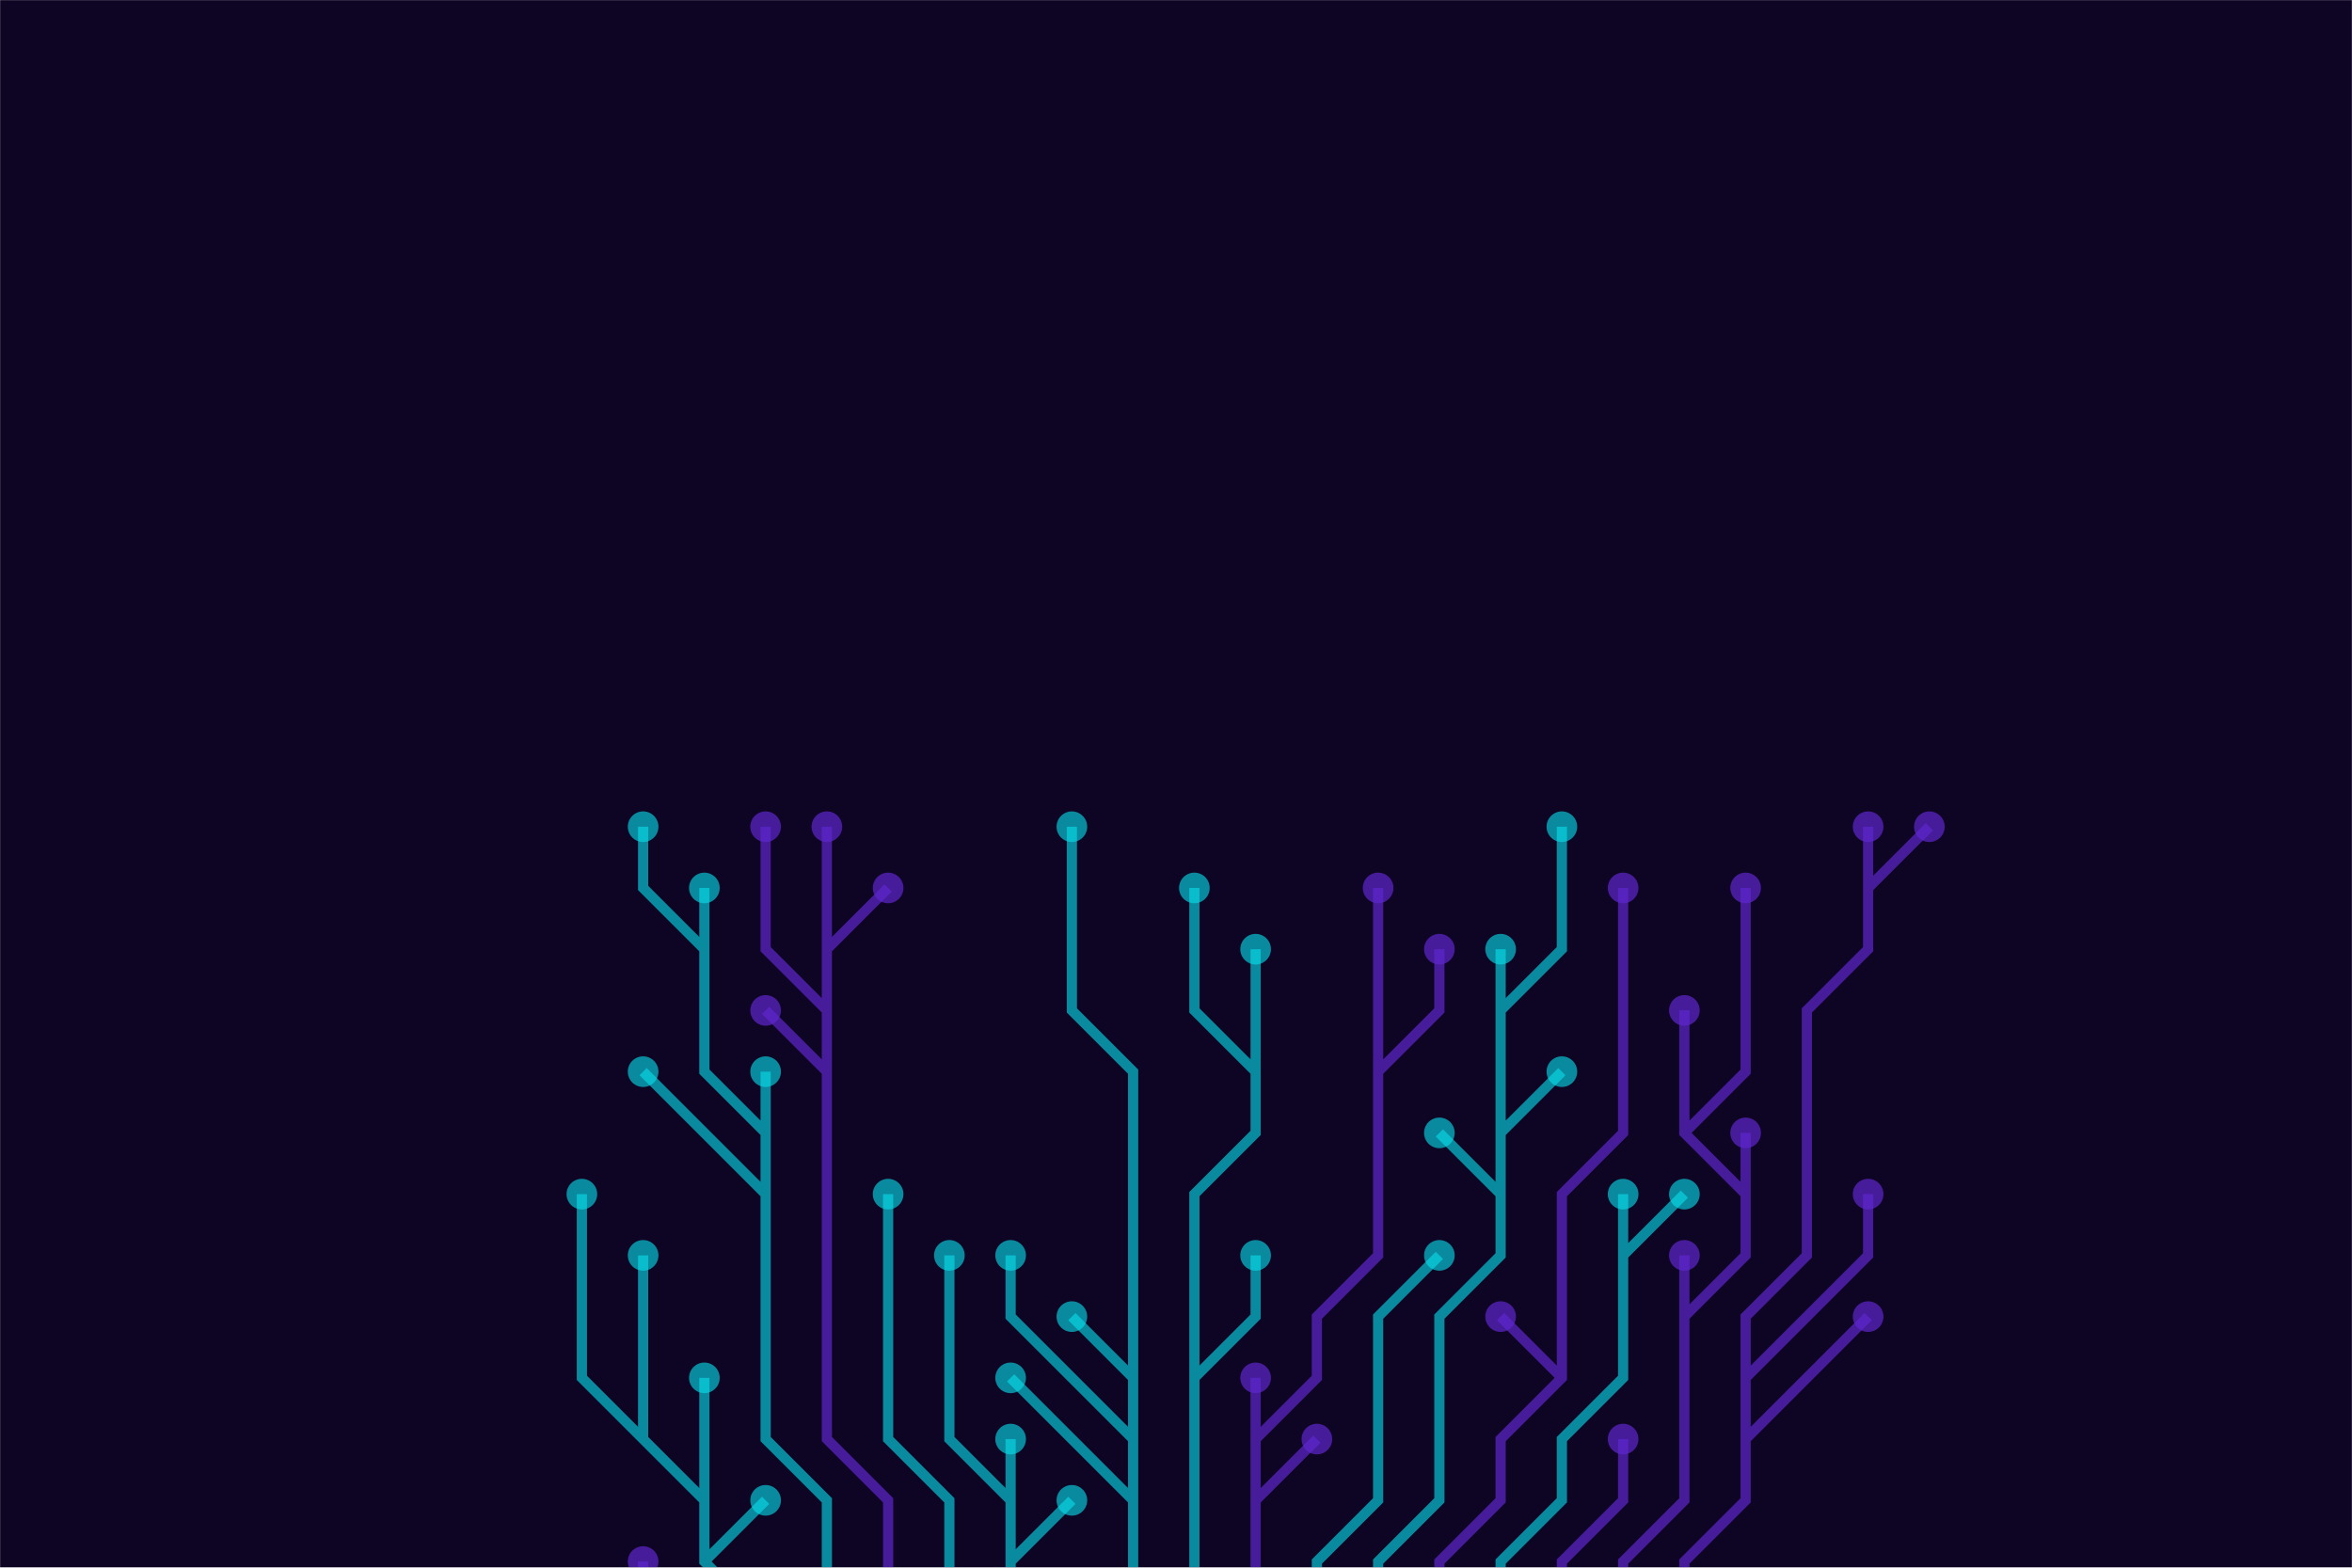 <svg xmlns="http://www.w3.org/2000/svg" version="1.1" xmlns:xlink="http://www.w3.org/1999/xlink" xmlns:svgjs="http://svgjs.dev/svgjs" width="1920" height="1280" preserveAspectRatio="none" viewBox="0 0 1920 1280"><g mask="url(&quot;#SvgjsMask1557&quot;)" fill="none"><rect width="1920" height="1280" x="0" y="0" fill="rgba(14, 4, 35, 1)"></rect><g mask="url(&quot;#SvgjsMask1558&quot;)"><path d="M975 1125L1025 1075L1025 1025M1025 875L975 825L975 775L975 725M975 1325L975 1275L975 1225L975 1175L975 1125L975 1075L975 1025L975 975L1025 925L1025 875L1025 825L1025 775" stroke="rgba(9, 218, 231, 0.63)" stroke-width="8.33"></path><path d="M1012.5 775 a12.5 12.5 0 1 0 25 0 a12.5 12.5 0 1 0 -25 0zM1012.5 1025 a12.5 12.5 0 1 0 25 0 a12.5 12.5 0 1 0 -25 0zM962.5 725 a12.5 12.5 0 1 0 25 0 a12.5 12.5 0 1 0 -25 0z" fill="rgba(9, 218, 231, 0.63)"></path><path d="M925 1125L875 1075M925 1175L875 1125L825 1075L825 1025M925 1225L875 1175L825 1125M925 1325L925 1275L925 1225L925 1175L925 1125L925 1075L925 1025L925 975L925 925L925 875L875 825L875 775L875 725L875 675" stroke="rgba(9, 218, 231, 0.63)" stroke-width="8.33"></path><path d="M862.5 675 a12.5 12.5 0 1 0 25 0 a12.5 12.5 0 1 0 -25 0zM862.5 1075 a12.5 12.5 0 1 0 25 0 a12.5 12.5 0 1 0 -25 0zM812.5 1025 a12.5 12.5 0 1 0 25 0 a12.5 12.5 0 1 0 -25 0zM812.5 1125 a12.5 12.5 0 1 0 25 0 a12.5 12.5 0 1 0 -25 0z" fill="rgba(9, 218, 231, 0.63)"></path><path d="M1025 1225L1075 1175M1125 875L1175 825L1175 775M1025 1175L1025 1125M1025 1325L1025 1275L1025 1225L1025 1175L1075 1125L1075 1075L1125 1025L1125 975L1125 925L1125 875L1125 825L1125 775L1125 725" stroke="rgba(95, 39, 205, 0.7)" stroke-width="8.33"></path><path d="M1112.5 725 a12.5 12.5 0 1 0 25 0 a12.5 12.5 0 1 0 -25 0zM1062.5 1175 a12.5 12.5 0 1 0 25 0 a12.5 12.5 0 1 0 -25 0zM1162.5 775 a12.5 12.5 0 1 0 25 0 a12.5 12.5 0 1 0 -25 0zM1012.5 1125 a12.5 12.5 0 1 0 25 0 a12.5 12.5 0 1 0 -25 0z" fill="rgba(95, 39, 205, 0.7)"></path><path d="M1075 1325L1075 1275L1125 1225L1125 1175L1125 1125L1125 1075L1175 1025" stroke="rgba(9, 218, 231, 0.63)" stroke-width="8.33"></path><path d="M1162.5 1025 a12.5 12.5 0 1 0 25 0 a12.5 12.5 0 1 0 -25 0z" fill="rgba(9, 218, 231, 0.63)"></path><path d="M825 1275L875 1225M825 1225L825 1175M825 1325L825 1275L825 1225L775 1175L775 1125L775 1075L775 1025" stroke="rgba(9, 218, 231, 0.63)" stroke-width="8.33"></path><path d="M762.5 1025 a12.5 12.5 0 1 0 25 0 a12.5 12.5 0 1 0 -25 0zM862.5 1225 a12.5 12.5 0 1 0 25 0 a12.5 12.5 0 1 0 -25 0zM812.5 1175 a12.5 12.5 0 1 0 25 0 a12.5 12.5 0 1 0 -25 0z" fill="rgba(9, 218, 231, 0.63)"></path><path d="M1225 925L1275 875M1225 825L1275 775L1275 725L1275 675M1225 975L1175 925M1125 1325L1125 1275L1175 1225L1175 1175L1175 1125L1175 1075L1225 1025L1225 975L1225 925L1225 875L1225 825L1225 775" stroke="rgba(9, 218, 231, 0.63)" stroke-width="8.33"></path><path d="M1212.5 775 a12.5 12.5 0 1 0 25 0 a12.5 12.5 0 1 0 -25 0zM1262.5 875 a12.5 12.5 0 1 0 25 0 a12.5 12.5 0 1 0 -25 0zM1262.5 675 a12.5 12.5 0 1 0 25 0 a12.5 12.5 0 1 0 -25 0zM1162.5 925 a12.5 12.5 0 1 0 25 0 a12.5 12.5 0 1 0 -25 0z" fill="rgba(9, 218, 231, 0.63)"></path><path d="M775 1325L775 1275L775 1225L725 1175L725 1125L725 1075L725 1025L725 975" stroke="rgba(9, 218, 231, 0.63)" stroke-width="8.33"></path><path d="M712.5 975 a12.5 12.5 0 1 0 25 0 a12.5 12.5 0 1 0 -25 0z" fill="rgba(9, 218, 231, 0.63)"></path><path d="M1275 1125L1225 1075M1175 1325L1175 1275L1225 1225L1225 1175L1275 1125L1275 1075L1275 1025L1275 975L1325 925L1325 875L1325 825L1325 775L1325 725" stroke="rgba(95, 39, 205, 0.7)" stroke-width="8.33"></path><path d="M1312.5 725 a12.5 12.5 0 1 0 25 0 a12.5 12.5 0 1 0 -25 0zM1212.5 1075 a12.5 12.5 0 1 0 25 0 a12.5 12.5 0 1 0 -25 0z" fill="rgba(95, 39, 205, 0.7)"></path><path d="M675 825L625 775L625 725L625 675M675 775L725 725M675 875L625 825M725 1325L725 1275L725 1225L675 1175L675 1125L675 1075L675 1025L675 975L675 925L675 875L675 825L675 775L675 725L675 675" stroke="rgba(95, 39, 205, 0.7)" stroke-width="8.33"></path><path d="M662.5 675 a12.5 12.5 0 1 0 25 0 a12.5 12.5 0 1 0 -25 0zM612.5 675 a12.5 12.5 0 1 0 25 0 a12.5 12.5 0 1 0 -25 0zM712.5 725 a12.5 12.5 0 1 0 25 0 a12.5 12.5 0 1 0 -25 0zM612.5 825 a12.5 12.5 0 1 0 25 0 a12.5 12.5 0 1 0 -25 0z" fill="rgba(95, 39, 205, 0.7)"></path><path d="M1325 1025L1375 975M1225 1325L1225 1275L1275 1225L1275 1175L1325 1125L1325 1075L1325 1025L1325 975" stroke="rgba(9, 218, 231, 0.63)" stroke-width="8.33"></path><path d="M1312.5 975 a12.5 12.5 0 1 0 25 0 a12.5 12.5 0 1 0 -25 0zM1362.5 975 a12.5 12.5 0 1 0 25 0 a12.5 12.5 0 1 0 -25 0z" fill="rgba(9, 218, 231, 0.63)"></path><path d="M625 925L625 875M625 975L575 925L525 875M575 775L525 725L525 675M675 1325L675 1275L675 1225L625 1175L625 1125L625 1075L625 1025L625 975L625 925L575 875L575 825L575 775L575 725" stroke="rgba(9, 218, 231, 0.63)" stroke-width="8.33"></path><path d="M562.5 725 a12.5 12.5 0 1 0 25 0 a12.5 12.5 0 1 0 -25 0zM612.5 875 a12.5 12.5 0 1 0 25 0 a12.5 12.5 0 1 0 -25 0zM512.5 875 a12.5 12.5 0 1 0 25 0 a12.5 12.5 0 1 0 -25 0zM512.5 675 a12.5 12.5 0 1 0 25 0 a12.5 12.5 0 1 0 -25 0z" fill="rgba(9, 218, 231, 0.63)"></path><path d="M1275 1325L1275 1275L1325 1225L1325 1175" stroke="rgba(95, 39, 205, 0.7)" stroke-width="8.33"></path><path d="M1312.5 1175 a12.5 12.5 0 1 0 25 0 a12.5 12.5 0 1 0 -25 0z" fill="rgba(95, 39, 205, 0.7)"></path><path d="M575 1225L575 1175L575 1125M525 1175L475 1125L475 1075L475 1025L475 975M575 1275L625 1225M625 1325L575 1275L575 1225L525 1175L525 1125L525 1075L525 1025" stroke="rgba(9, 218, 231, 0.63)" stroke-width="8.33"></path><path d="M512.5 1025 a12.5 12.5 0 1 0 25 0 a12.5 12.5 0 1 0 -25 0zM562.5 1125 a12.5 12.5 0 1 0 25 0 a12.5 12.5 0 1 0 -25 0zM462.5 975 a12.5 12.5 0 1 0 25 0 a12.5 12.5 0 1 0 -25 0zM612.5 1225 a12.5 12.5 0 1 0 25 0 a12.5 12.5 0 1 0 -25 0z" fill="rgba(9, 218, 231, 0.63)"></path><path d="M1375 925L1425 875L1425 825L1425 775L1425 725M1375 1075L1375 1025M1425 975L1425 925M1325 1325L1325 1275L1375 1225L1375 1175L1375 1125L1375 1075L1425 1025L1425 975L1375 925L1375 875L1375 825" stroke="rgba(95, 39, 205, 0.7)" stroke-width="8.33"></path><path d="M1362.5 825 a12.5 12.5 0 1 0 25 0 a12.5 12.5 0 1 0 -25 0zM1412.5 725 a12.5 12.5 0 1 0 25 0 a12.5 12.5 0 1 0 -25 0zM1362.5 1025 a12.5 12.5 0 1 0 25 0 a12.5 12.5 0 1 0 -25 0zM1412.5 925 a12.5 12.5 0 1 0 25 0 a12.5 12.5 0 1 0 -25 0z" fill="rgba(95, 39, 205, 0.7)"></path><path d="M1425 1125L1475 1075L1525 1025L1525 975M1525 725L1575 675M1425 1175L1475 1125L1525 1075M1375 1325L1375 1275L1425 1225L1425 1175L1425 1125L1425 1075L1475 1025L1475 975L1475 925L1475 875L1475 825L1525 775L1525 725L1525 675" stroke="rgba(95, 39, 205, 0.7)" stroke-width="8.33"></path><path d="M1512.5 675 a12.5 12.5 0 1 0 25 0 a12.5 12.5 0 1 0 -25 0zM1512.5 975 a12.5 12.5 0 1 0 25 0 a12.5 12.5 0 1 0 -25 0zM1562.5 675 a12.5 12.5 0 1 0 25 0 a12.5 12.5 0 1 0 -25 0zM1512.5 1075 a12.5 12.5 0 1 0 25 0 a12.5 12.5 0 1 0 -25 0z" fill="rgba(95, 39, 205, 0.7)"></path><path d="M525 1325L525 1275" stroke="rgba(95, 39, 205, 0.7)" stroke-width="8.33"></path><path d="M512.5 1275 a12.5 12.5 0 1 0 25 0 a12.5 12.5 0 1 0 -25 0z" fill="rgba(95, 39, 205, 0.7)"></path></g></g><defs><mask id="SvgjsMask1557"><rect width="1920" height="1280" fill="#ffffff"></rect></mask><mask id="SvgjsMask1558"><rect width="1920" height="1280" fill="white"></rect><path d="M1018.75 775 a6.25 6.25 0 1 0 12.5 0 a6.25 6.25 0 1 0 -12.5 0zM1018.75 1025 a6.25 6.25 0 1 0 12.5 0 a6.25 6.25 0 1 0 -12.5 0zM968.75 725 a6.25 6.25 0 1 0 12.5 0 a6.25 6.25 0 1 0 -12.5 0z" fill="black"></path><path d="M868.75 675 a6.25 6.25 0 1 0 12.5 0 a6.25 6.25 0 1 0 -12.5 0zM868.75 1075 a6.25 6.25 0 1 0 12.5 0 a6.25 6.25 0 1 0 -12.5 0zM818.75 1025 a6.25 6.25 0 1 0 12.5 0 a6.25 6.25 0 1 0 -12.5 0zM818.75 1125 a6.25 6.25 0 1 0 12.5 0 a6.25 6.25 0 1 0 -12.5 0z" fill="black"></path><path d="M1118.75 725 a6.25 6.25 0 1 0 12.5 0 a6.25 6.25 0 1 0 -12.5 0zM1068.75 1175 a6.25 6.25 0 1 0 12.5 0 a6.25 6.25 0 1 0 -12.5 0zM1168.75 775 a6.25 6.25 0 1 0 12.5 0 a6.25 6.25 0 1 0 -12.5 0zM1018.75 1125 a6.25 6.25 0 1 0 12.5 0 a6.25 6.25 0 1 0 -12.5 0z" fill="black"></path><path d="M1168.75 1025 a6.25 6.25 0 1 0 12.5 0 a6.25 6.25 0 1 0 -12.5 0z" fill="black"></path><path d="M768.75 1025 a6.25 6.25 0 1 0 12.5 0 a6.25 6.25 0 1 0 -12.5 0zM868.75 1225 a6.25 6.25 0 1 0 12.5 0 a6.25 6.25 0 1 0 -12.5 0zM818.75 1175 a6.25 6.25 0 1 0 12.5 0 a6.25 6.25 0 1 0 -12.5 0z" fill="black"></path><path d="M1218.75 775 a6.25 6.25 0 1 0 12.5 0 a6.25 6.25 0 1 0 -12.5 0zM1268.75 875 a6.25 6.25 0 1 0 12.5 0 a6.25 6.25 0 1 0 -12.5 0zM1268.75 675 a6.25 6.25 0 1 0 12.5 0 a6.25 6.25 0 1 0 -12.5 0zM1168.75 925 a6.25 6.25 0 1 0 12.5 0 a6.25 6.25 0 1 0 -12.5 0z" fill="black"></path><path d="M718.75 975 a6.25 6.25 0 1 0 12.5 0 a6.25 6.25 0 1 0 -12.5 0z" fill="black"></path><path d="M1318.75 725 a6.25 6.25 0 1 0 12.5 0 a6.25 6.25 0 1 0 -12.5 0zM1218.75 1075 a6.25 6.25 0 1 0 12.5 0 a6.25 6.25 0 1 0 -12.5 0z" fill="black"></path><path d="M668.75 675 a6.25 6.25 0 1 0 12.5 0 a6.25 6.25 0 1 0 -12.5 0zM618.75 675 a6.25 6.25 0 1 0 12.5 0 a6.25 6.25 0 1 0 -12.5 0zM718.75 725 a6.25 6.25 0 1 0 12.5 0 a6.25 6.25 0 1 0 -12.5 0zM618.75 825 a6.25 6.25 0 1 0 12.5 0 a6.25 6.25 0 1 0 -12.5 0z" fill="black"></path><path d="M1318.75 975 a6.25 6.25 0 1 0 12.5 0 a6.25 6.25 0 1 0 -12.5 0zM1368.75 975 a6.25 6.25 0 1 0 12.5 0 a6.25 6.25 0 1 0 -12.5 0z" fill="black"></path><path d="M568.75 725 a6.25 6.25 0 1 0 12.5 0 a6.25 6.25 0 1 0 -12.5 0zM618.75 875 a6.25 6.25 0 1 0 12.5 0 a6.25 6.25 0 1 0 -12.5 0zM518.75 875 a6.25 6.25 0 1 0 12.5 0 a6.25 6.25 0 1 0 -12.5 0zM518.75 675 a6.25 6.25 0 1 0 12.5 0 a6.25 6.25 0 1 0 -12.5 0z" fill="black"></path><path d="M1318.75 1175 a6.25 6.25 0 1 0 12.5 0 a6.25 6.25 0 1 0 -12.5 0z" fill="black"></path><path d="M518.75 1025 a6.25 6.25 0 1 0 12.5 0 a6.25 6.25 0 1 0 -12.5 0zM568.75 1125 a6.25 6.25 0 1 0 12.5 0 a6.25 6.25 0 1 0 -12.5 0zM468.75 975 a6.25 6.25 0 1 0 12.5 0 a6.25 6.25 0 1 0 -12.5 0zM618.75 1225 a6.25 6.25 0 1 0 12.5 0 a6.25 6.25 0 1 0 -12.5 0z" fill="black"></path><path d="M1368.75 825 a6.25 6.25 0 1 0 12.5 0 a6.25 6.25 0 1 0 -12.5 0zM1418.75 725 a6.25 6.25 0 1 0 12.5 0 a6.25 6.25 0 1 0 -12.5 0zM1368.75 1025 a6.25 6.25 0 1 0 12.5 0 a6.25 6.25 0 1 0 -12.5 0zM1418.75 925 a6.25 6.25 0 1 0 12.5 0 a6.25 6.25 0 1 0 -12.5 0z" fill="black"></path><path d="M1518.75 675 a6.25 6.25 0 1 0 12.5 0 a6.25 6.25 0 1 0 -12.5 0zM1518.75 975 a6.25 6.25 0 1 0 12.5 0 a6.25 6.25 0 1 0 -12.5 0zM1568.75 675 a6.25 6.25 0 1 0 12.5 0 a6.25 6.25 0 1 0 -12.5 0zM1518.75 1075 a6.25 6.25 0 1 0 12.5 0 a6.25 6.25 0 1 0 -12.5 0z" fill="black"></path><path d="M518.75 1275 a6.25 6.25 0 1 0 12.5 0 a6.25 6.25 0 1 0 -12.5 0z" fill="black"></path></mask></defs></svg>
